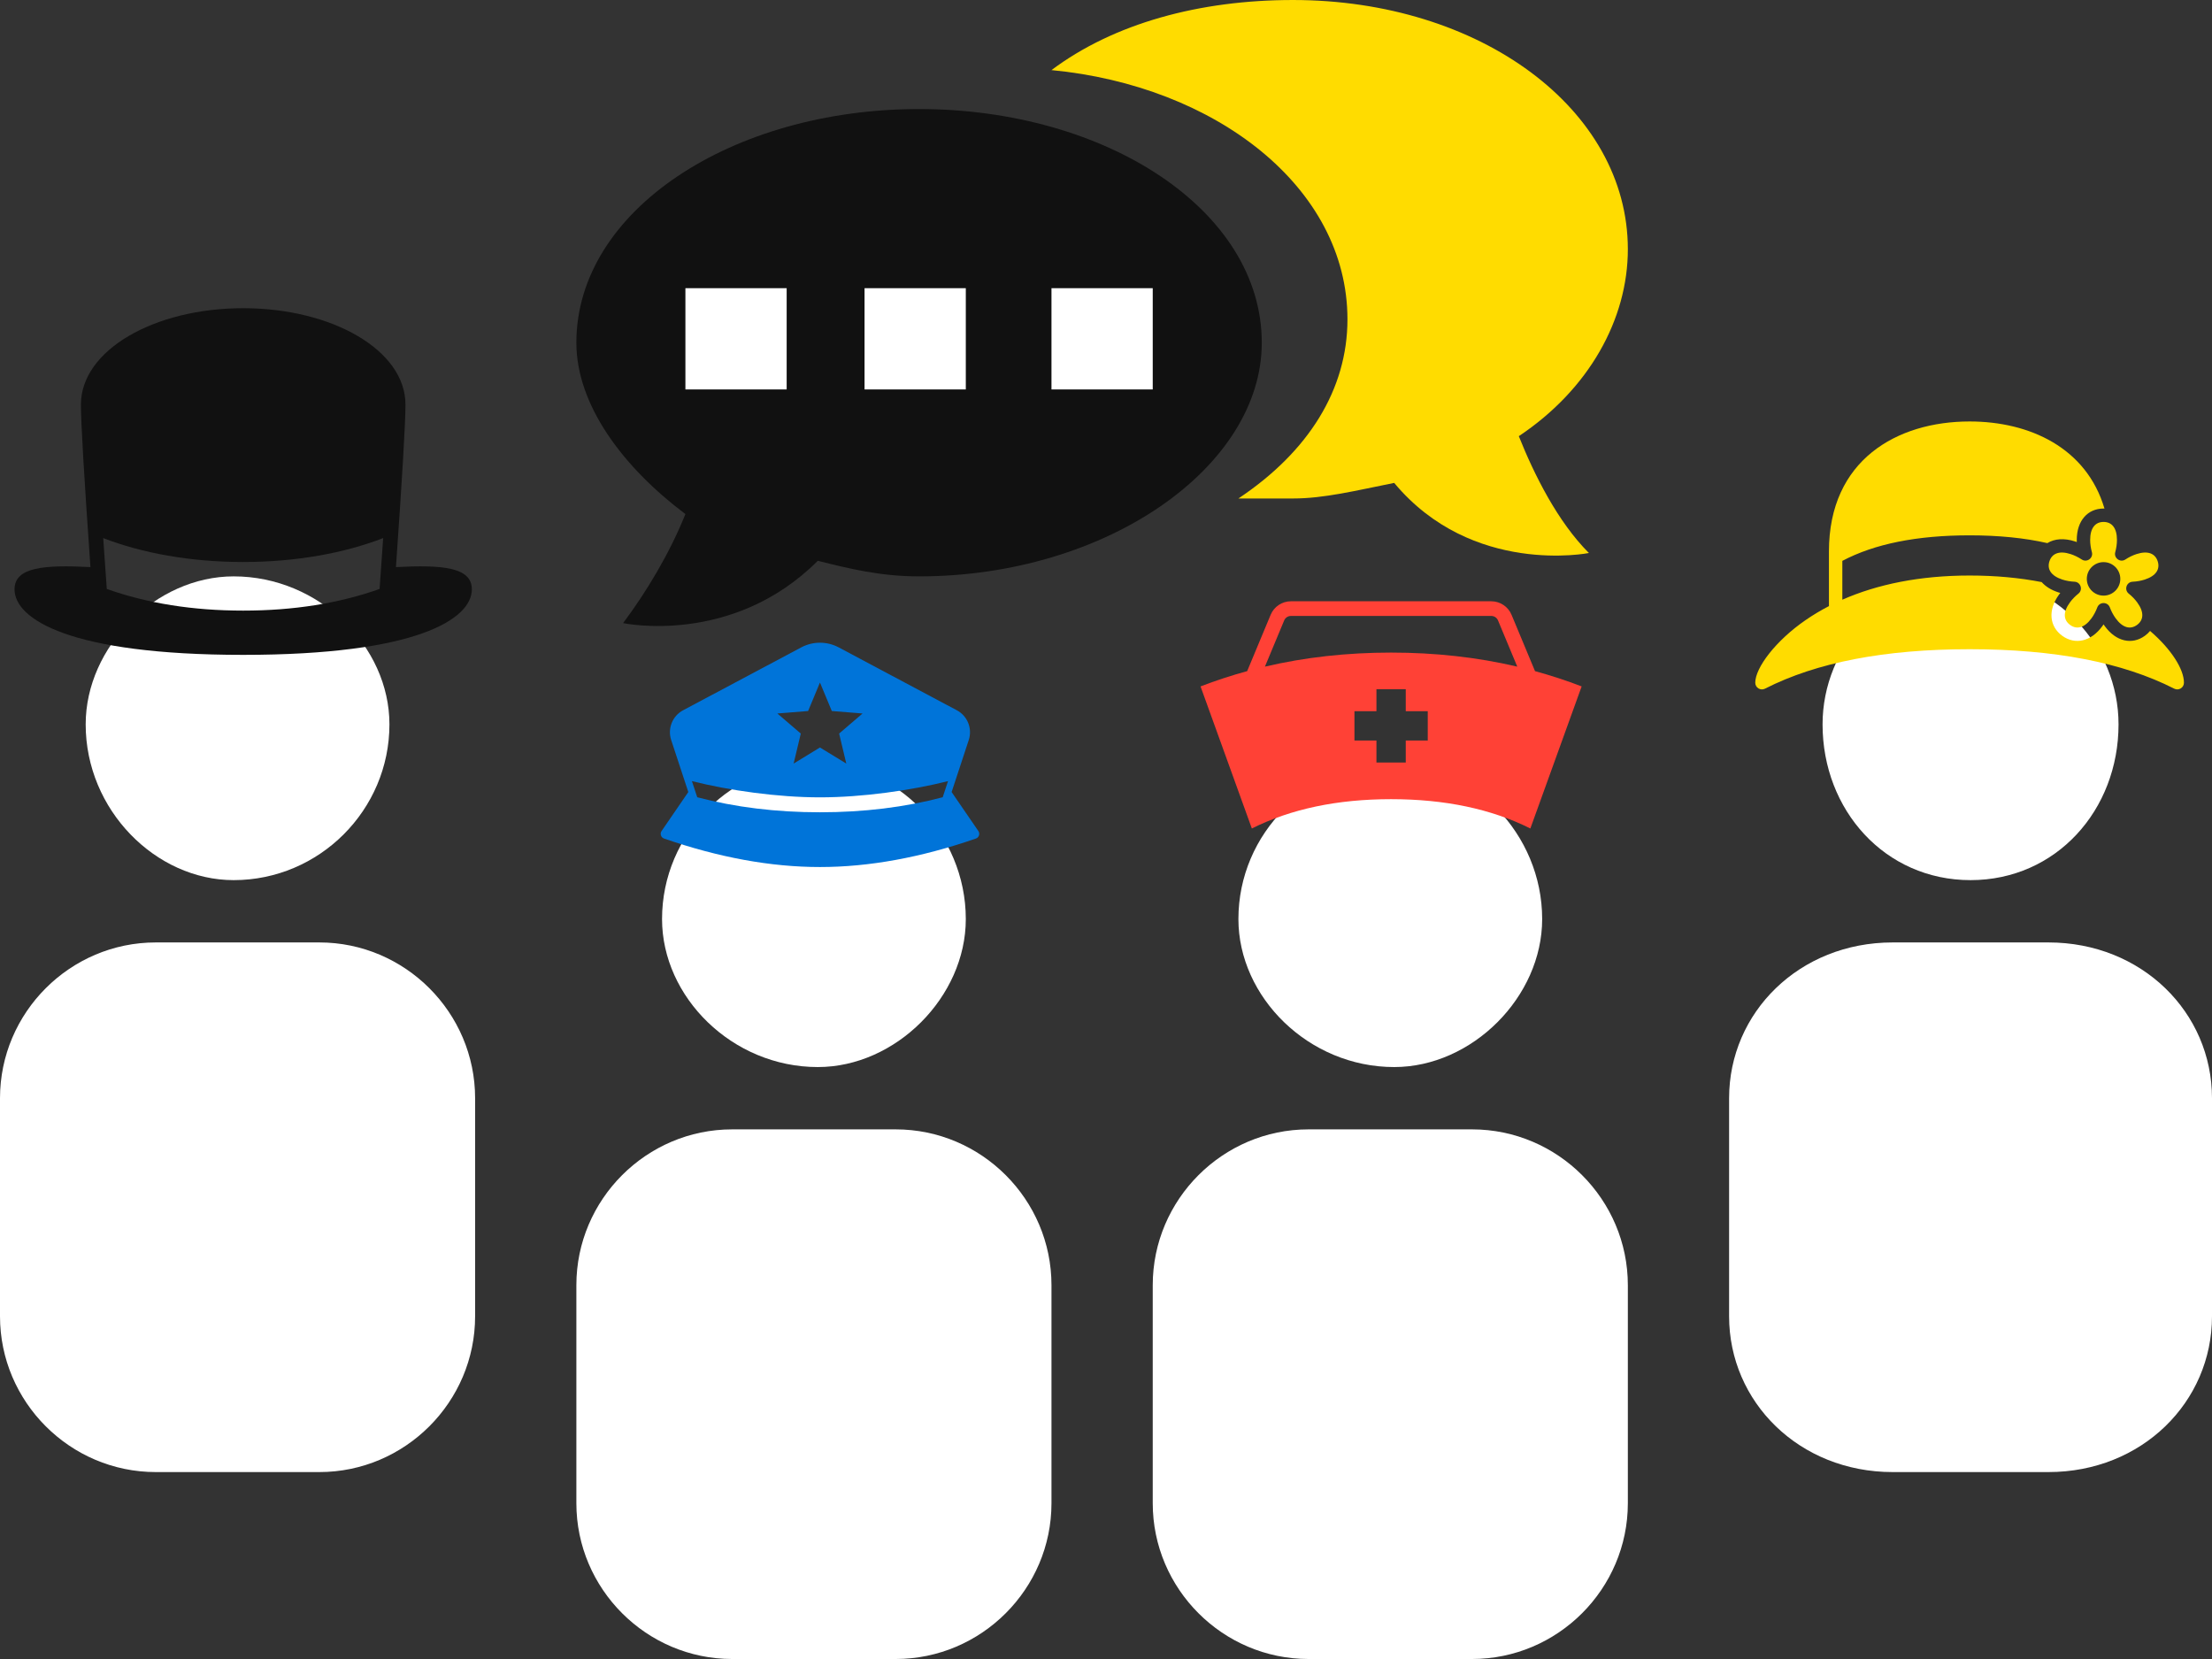 <?xml version="1.0" encoding="UTF-8" standalone="no"?>
<svg
   xmlns:dc="http://purl.org/dc/elements/1.1/"
   xmlns:cc="http://creativecommons.org/ns#"
   xmlns:rdf="http://www.w3.org/1999/02/22-rdf-syntax-ns#"
   xmlns:svg="http://www.w3.org/2000/svg"
   xmlns="http://www.w3.org/2000/svg"
   xmlns:sodipodi="http://sodipodi.sourceforge.net/DTD/sodipodi-0.dtd"
   xmlns:inkscape="http://www.inkscape.org/namespaces/inkscape"
   height="63.964"
   width="85.285"
   xml:space="preserve"
   version="1.1"
   style="clip-rule:evenodd;fill:#ffffff;fill-rule:evenodd;image-rendering:optimizeQuality;shape-rendering:geometricPrecision;text-rendering:geometricPrecision"
   viewBox="0 0 284 213"
   x="0px"
   y="0px"
   id="svg10"
   sodipodi:docname="argument.svg"
   inkscape:version="0.92.4 5da689c313, 2019-01-14"><rect x="0" y="0" width="284" height="213" fill="#333333" stroke="none"/><sodipodi:namedview
     pagecolor="#ffffff"
     bordercolor="#666666"
     borderopacity="1"
     objecttolerance="10"
     gridtolerance="10"
     guidetolerance="10"
     inkscape:pageopacity="0"
     inkscape:pageshadow="2"
     inkscape:window-width="1727"
     inkscape:window-height="827"
     id="namedview12"
     showgrid="false"
     inkscape:pagecheckerboard="true"
     inkscape:snap-others="false"
     inkscape:object-nodes="false"
     inkscape:zoom="37.76"
     inkscape:cx="55.749278"
     inkscape:cy="28.457088"
     inkscape:window-x="0"
     inkscape:window-y="0"
     inkscape:window-maximized="0"
     inkscape:current-layer="svg10"
     fit-margin-top="0"
     fit-margin-left="0"
     fit-margin-right="0"
     fit-margin-bottom="0" /><defs
     id="defs4"><style
       type="text/css"
       id="style2">
   
    .fil0 {fill:#ffffff}
   
  </style></defs><path
     style="fill:#ffffff"
     d="m 243,189 h 20 c 12,0 21,-9 21,-20 v -28 c 0,-11 -9,-20 -21,-20 h -20 c -12,0 -21,9 -21,20 v 28 c 0,11 9,20 21,20 z"
     id="path1060"
     inkscape:connector-curvature="0" /><path
     style="fill:#ffdc00;fill-opacity:1"
     d="m 166,0 c -12,0 -23,3 -31,9 21,2 38,15 38,32 0,9 -5,17 -14,23 2,0 4,0 7,0 4,0 8,-1 13,-2 10,12 25,9 25,9 -4,-4 -7,-10 -9,-15 9,-6 14,-15 14,-24 C 209,14 190,0 166,0 Z"
     id="path1058"
     inkscape:connector-curvature="0" /><path
     style="fill:#111111;fill-opacity:1"
     d="m 118,14 c 24,0 44,13 44,30 0,16 -20,30 -44,30 -5,0 -9,-1 -13,-2 -11,11 -25,8 -25,8 3,-4 6,-9 8,-14 C 80,60 74,52 74,44 74,27 94,14 118,14 Z"
     id="path1056"
     inkscape:connector-curvature="0" /><path
     style="fill:#ffffff"
     d="m 88,37 h 13 V 50 H 88 Z"
     id="path1054"
     inkscape:connector-curvature="0" /><path
     style="fill:#ffffff"
     d="m 111,37 h 13 v 13 h -13 z"
     id="path1052"
     inkscape:connector-curvature="0" /><path
     style="fill:#ffffff"
     d="m 135,37 h 13 v 13 h -13 z"
     id="path1050"
     inkscape:connector-curvature="0" /><path
     style="fill:#ffffff"
     d="m 30,74 c 11,0 20,9 20,19 0,11 -9,20 -20,20 -10,0 -19,-9 -19,-20 0,-10 9,-19 19,-19 z"
     id="path1048"
     inkscape:connector-curvature="0" /><path
     style="fill:#ffffff"
     d="m 20,189 h 21 c 11,0 20,-9 20,-20 V 141 C 61,130 52,121 41,121 H 20 C 9,121 0,130 0,141 v 28 c 0,11 9,20 20,20 z"
     id="path1046"
     inkscape:connector-curvature="0" /><path
     style="fill:#ffffff"
     d="m 105,98 c 10,0 19,9 19,20 0,10 -9,19 -19,19 -11,0 -20,-9 -20,-19 0,-11 9,-20 20,-20 z"
     id="path1044"
     inkscape:connector-curvature="0" /><path
     style="fill:#ffffff"
     d="m 179,98 c 10,0 19,9 19,20 0,10 -9,19 -19,19 -11,0 -20,-9 -20,-19 0,-11 9,-20 20,-20 z"
     id="path1042"
     inkscape:connector-curvature="0" /><path
     style="fill:#ffffff"
     d="m 94,213 h 21 c 11,0 20,-9 20,-20 v -28 c 0,-11 -9,-20 -20,-20 H 94 c -11,0 -20,9 -20,20 v 28 c 0,11 9,20 20,20 z"
     id="path1040"
     inkscape:connector-curvature="0" /><path
     style="fill:#ffffff"
     d="m 168,213 h 21 c 11,0 20,-9 20,-20 v -28 c 0,-11 -9,-20 -20,-20 h -21 c -11,0 -20,9 -20,20 v 28 c 0,11 9,20 20,20 z"
     id="path1038"
     inkscape:connector-curvature="0" /><path
     style="fill:#ffffff"
     d="m 253,74 c 11,0 19,9 19,19 0,11 -8,20 -19,20 -11,0 -19,-9 -19,-20 0,-10 8,-19 19,-19 z"
     id="path6"
     inkscape:connector-curvature="0" /><g
     style="fill:#111111"
     id="g964"
     transform="matrix(0.947,0,0,0.947,0.92,35.781)"><g
       id="g951"
       style="fill:none;fill-rule:evenodd;stroke:none;stroke-width:1"><g
         id="g949"
         transform="translate(-408,-248)"><path
           id="path947"
           d="M 419.291,287.101 C 418.43,274.868 418,267.538 418,265.065 418,257.701 427.923,252 440,252 c 12.077,0 22,5.701 22,13.065 0,2.473 -0.43,9.802 -1.291,22.036 C 467.026,286.772 471,287.115 471,290.112 471,294.167 463.48,299 440,299 c -23.48,0 -31,-4.833 -31,-8.888 0,-2.997 3.974,-3.34 10.291,-3.011 z m 1.731,-3.934 c 0.146,2.122 0.307,4.421 0.484,6.897 C 427.016,292.02 433.179,293 440,293 c 6.821,0 12.984,-0.98 18.493,-2.936 0.177,-2.476 0.338,-4.775 0.484,-6.897 -5.244,2.033 -11.828,3.243 -18.978,3.243 -7.149,0 -13.733,-1.21 -18.978,-3.243 z"
           inkscape:connector-curvature="0"
           style="fill:#111111;fill-rule:nonzero" /></g></g></g><g
     style="fill:#0074d9"
     id="g987"
     transform="matrix(0.639,0,0,0.639,84.828,77.451)"><g
       id="g974"
       style="fill:none;fill-rule:evenodd;stroke:none;stroke-width:1"><g
         id="g972"
         transform="translate(-408,-168)"><path
           id="path970"
           d="m 466.453,205.934 5.372,7.834 c 0.373,0.544 0.126,1.295 -0.498,1.511 C 460.302,219.091 449.859,221 440,221 c -9.859,0 -20.302,-1.909 -31.327,-5.722 -0.624,-0.216 -0.871,-0.966 -0.498,-1.511 l 5.372,-7.834 -3.443,-10.454 c -0.761,-2.311 0.252,-4.835 2.4,-5.978 l 23.737,-12.634 c 2.35,-1.251 5.168,-1.251 7.518,0 l 23.737,12.634 c 2.148,1.143 3.161,3.667 2.4,5.978 z M 465.728,203.74 C 458.204,205.63 448.449,207 440,207 c -8.449,0 -18.204,-1.37 -25.728,-3.26 l 1.067,3.24 C 422.977,208.993 431.197,210 440,210 c 8.803,0 17.023,-1.007 24.661,-3.02 z m -25.729,-6.76 5.29,3.231 -1.438,-6.03 4.708,-4.033 -6.179,-0.495 -2.381,-5.723 -2.381,5.723 -6.179,0.495 4.708,4.033 -1.438,6.03 z"
           inkscape:connector-curvature="0"
           style="fill:#0074d9;fill-rule:nonzero" /></g></g></g><g
     style="fill:#ff4136"
     id="g1010"
     transform="matrix(0.941,0,0,0.941,148.492,64.024)"><g
       id="g997"
       style="fill:none;fill-rule:evenodd;stroke:none;stroke-width:1"><g
         id="g995"
         transform="translate(-728,-168)"><path
           id="path993"
           d="m 740.362,191.531 3.202,-7.685 C 744.03,182.728 745.122,182 746.333,182 h 27.333 c 1.211,0 2.303,0.728 2.769,1.846 l 3.202,7.685 c 2.166,0.591 4.286,1.286 6.362,2.084 L 779,213 c -5.333,-2.667 -11.667,-4 -19,-4 -7.333,0 -13.667,1.333 -19,4 l -7,-19.385 c 2.076,-0.798 4.197,-1.493 6.362,-2.084 z m 2.422,-0.614 C 748.246,189.639 753.985,189 760,189 c 6.015,0 11.754,0.639 17.215,1.917 l -2.626,-6.302 C 774.434,184.243 774.07,184 773.667,184 h -27.333 c -0.404,0 -0.768,0.243 -0.923,0.615 z M 762,197 v -3 h -4 v 3 h -3 v 4 h 3 v 3 h 4 v -3 h 3 v -4 z"
           inkscape:connector-curvature="0"
           style="fill:#ff4136;fill-rule:nonzero" /></g></g></g><g
     style="fill:#ffdc00"
     id="g1033"
     transform="matrix(0.86,0,0,0.86,225.359,44.652)"><g
       id="g1020"
       style="fill:none;fill-rule:evenodd;stroke:none;stroke-width:1"><g
         id="g1018"
         transform="translate(-248,-88)"><path
           id="path1016"
           d="m 300.133,112.002 c -0.045,-0.001 -0.089,-0.002 -0.135,-0.002 -2.375,0 -4,1.825 -4,4.682 0,0.107 0.002,0.214 0.006,0.322 -0.101,-0.037 -0.202,-0.072 -0.304,-0.105 -1.601,-0.52 -3.035,-0.393 -4.094,0.261 C 288.202,116.386 284.333,116 280,116 c -7.858,0 -14.191,1.271 -19,3.812 v 5.796 C 266.244,123.302 272.6,122 280,122 c 3.879,0 7.469,0.339 10.757,0.979 0.58,0.653 1.413,1.183 2.472,1.527 0.101,0.033 0.204,0.064 0.308,0.093 -0.067,0.085 -0.132,0.17 -0.194,0.256 -1.679,2.312 -1.438,4.742 0.484,6.139 1.922,1.396 4.308,0.875 5.987,-1.437 0.063,-0.086 0.124,-0.174 0.184,-0.264 0.06,0.09 0.121,0.178 0.184,0.264 1.679,2.312 4.066,2.833 5.987,1.437 0.299,-0.217 0.557,-0.459 0.773,-0.722 3.141,2.697 5.057,5.694 5.057,7.727 0,0.747 -0.789,1.23 -1.454,0.891 C 302.853,134.971 292.671,133 280,133 c -12.671,0 -22.853,1.971 -30.546,5.891 C 248.789,139.23 248,138.747 248,138 c 0,-2.226 3.033,-6.261 7.52,-9.352 1.09,-0.751 2.251,-1.447 3.48,-2.084 v -8.165 C 259,104.763 269.152,99 280,99 c 8.966,0 17.457,3.937 20.133,13.002 z m -1.88,6.503 c -0.166,-0.604 -0.255,-1.234 -0.255,-1.824 0,-1.801 0.784,-2.682 2,-2.682 1.216,0 2,0.881 2,2.682 0,0.589 -0.088,1.219 -0.255,1.824 -0.244,0.89 0.744,1.608 1.514,1.1 0.524,-0.345 1.095,-0.623 1.656,-0.806 1.713,-0.557 2.793,-0.083 3.168,1.073 0.376,1.156 -0.22,2.174 -1.932,2.731 -0.561,0.182 -1.187,0.293 -1.813,0.321 -0.922,0.042 -1.299,1.204 -0.578,1.78 0.49,0.391 0.931,0.849 1.278,1.326 1.059,1.457 0.942,2.63 -0.042,3.345 -0.984,0.715 -2.135,0.463 -3.194,-0.994 -0.346,-0.477 -0.645,-1.038 -0.866,-1.625 -0.325,-0.863 -1.546,-0.863 -1.871,0 -0.221,0.587 -0.519,1.148 -0.866,1.625 -1.059,1.457 -2.21,1.709 -3.194,0.994 -0.984,-0.715 -1.1,-1.888 -0.042,-3.345 0.346,-0.477 0.788,-0.934 1.278,-1.326 0.721,-0.576 0.343,-1.738 -0.578,-1.78 -0.626,-0.029 -1.252,-0.139 -1.813,-0.321 -1.713,-0.557 -2.308,-1.574 -1.932,-2.731 0.376,-1.156 1.455,-1.63 3.168,-1.073 0.561,0.182 1.132,0.461 1.656,0.806 0.77,0.507 1.758,-0.21 1.514,-1.1 z M 299.998,125 c 1.381,0 2.5,-1.119 2.5,-2.5 0,-1.381 -1.119,-2.5 -2.5,-2.5 -1.381,0 -2.5,1.119 -2.5,2.5 0,1.381 1.119,2.5 2.5,2.5 z"
           inkscape:connector-curvature="0"
           style="fill:#ffdc00;fill-rule:nonzero" /></g></g></g></svg>